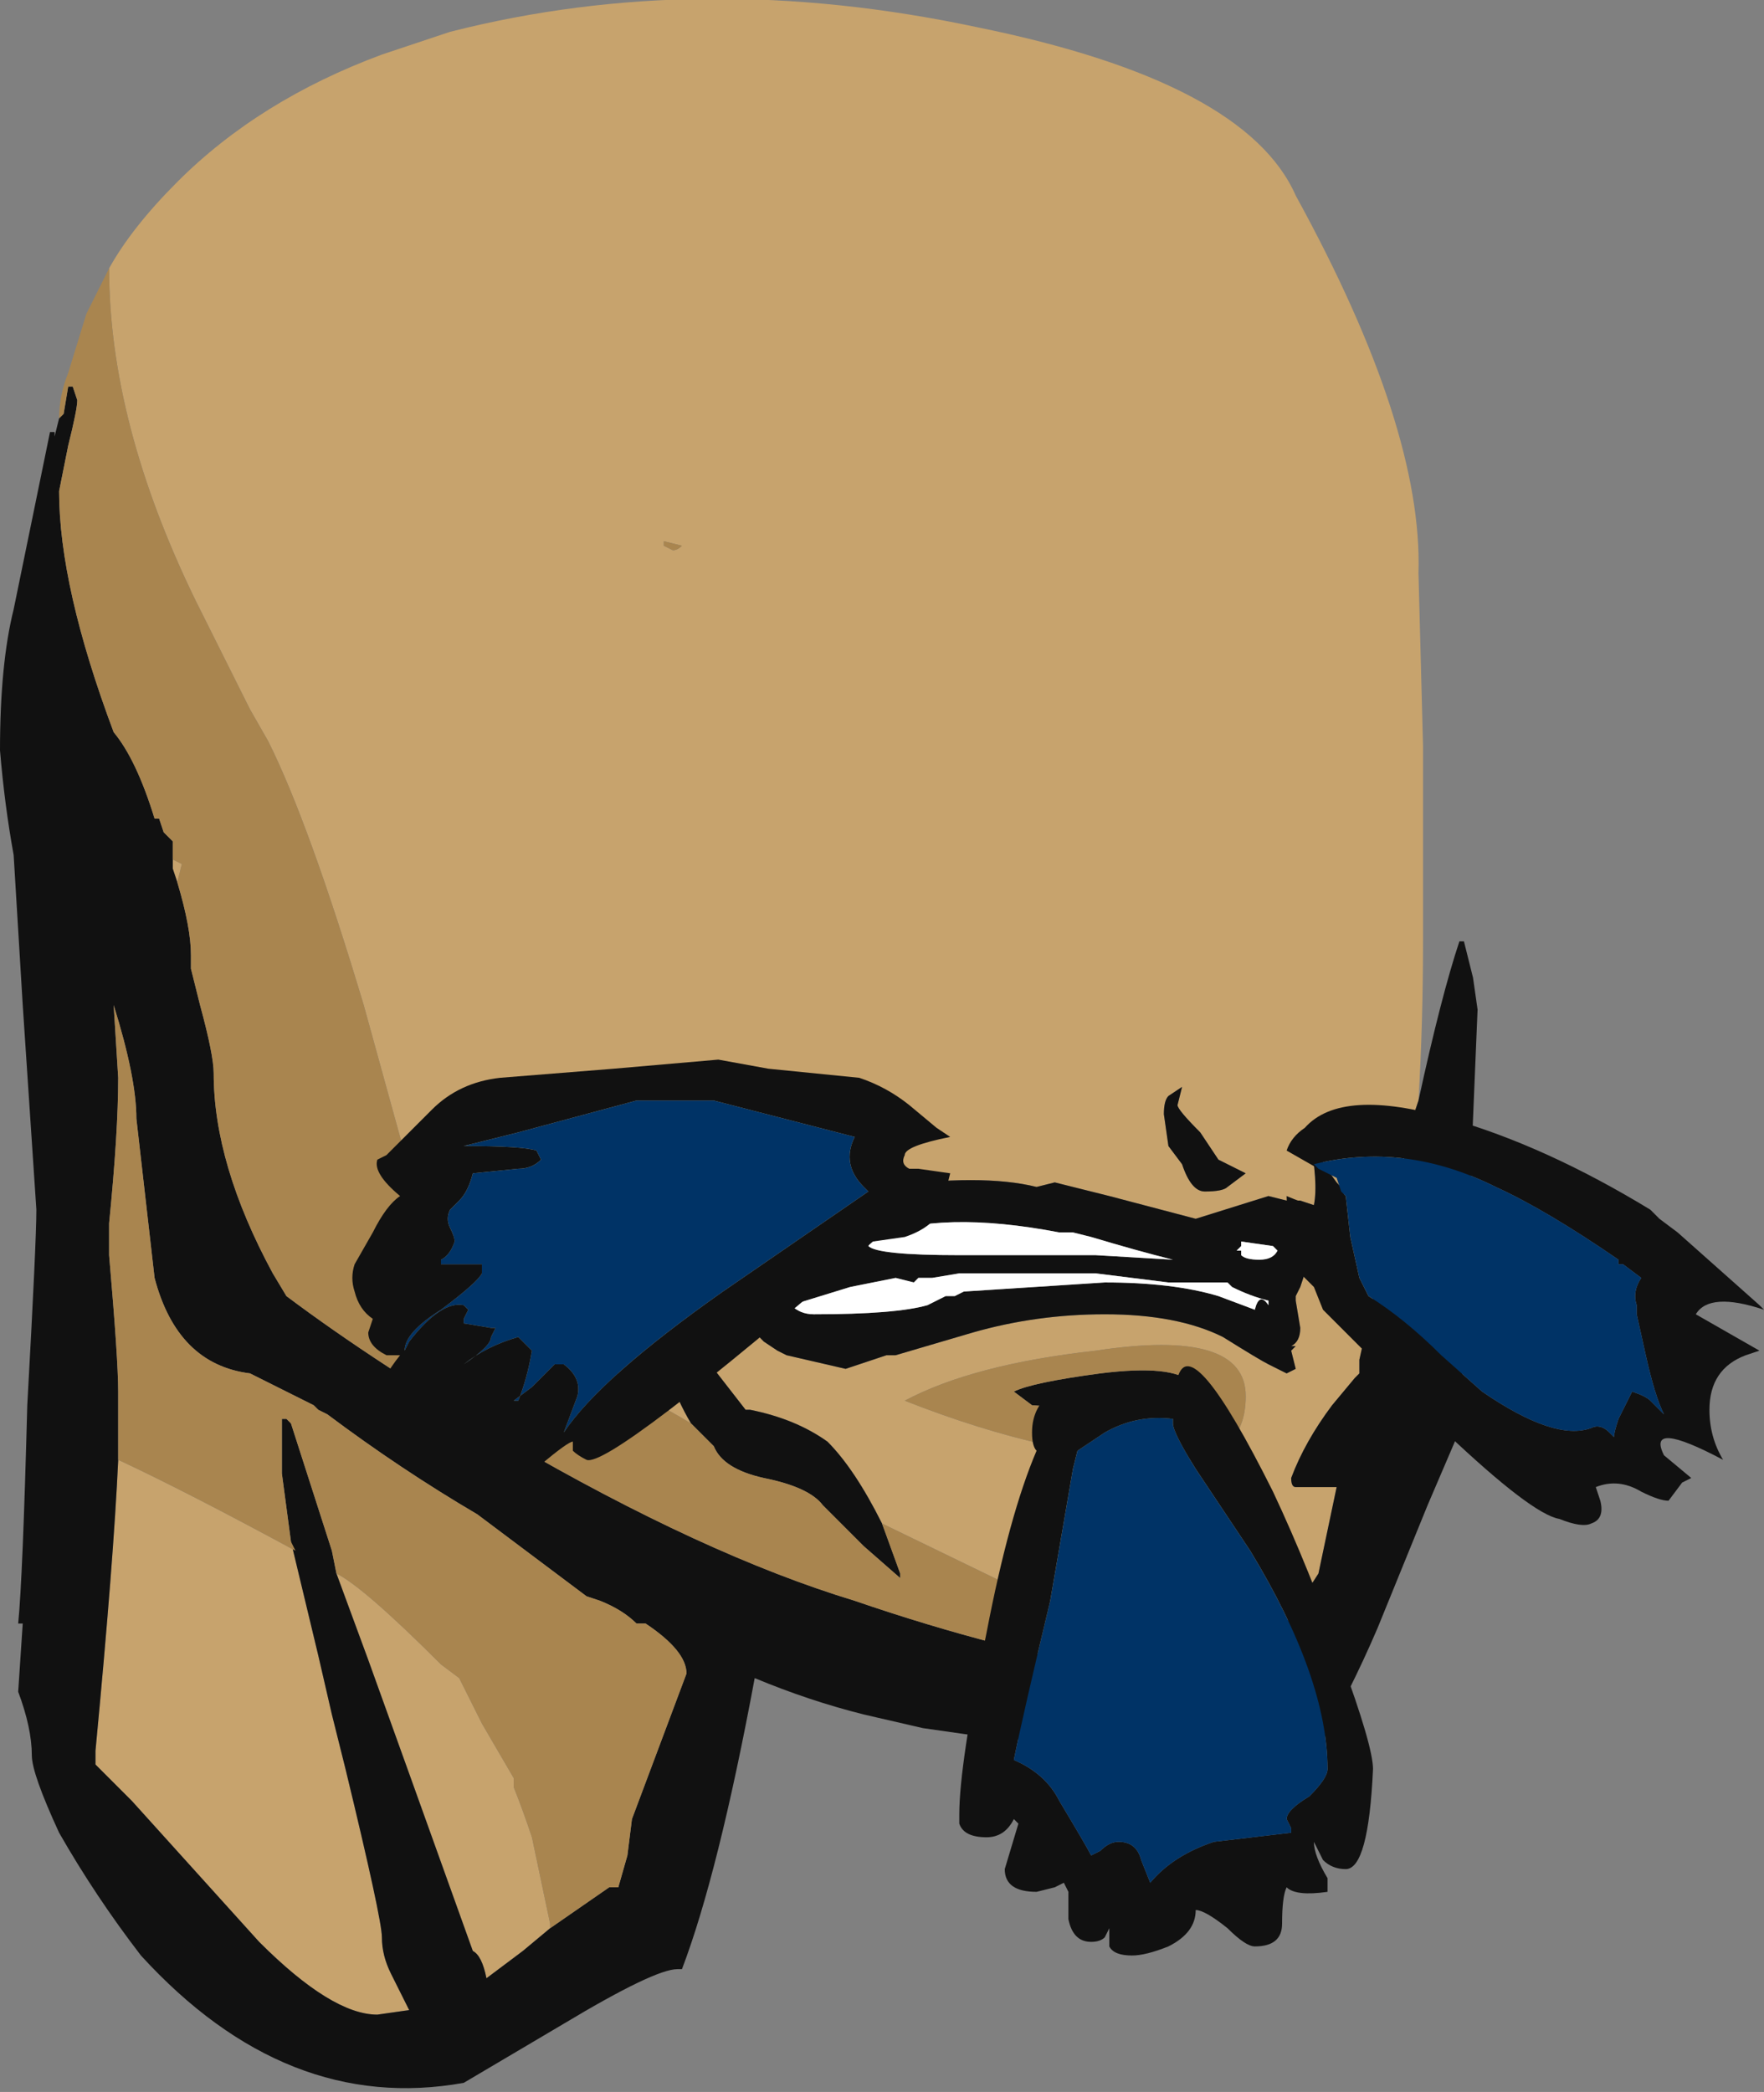 <?xml version="1.0" encoding="UTF-8" standalone="no"?>
<svg xmlns:ffdec="https://www.free-decompiler.com/flash" xmlns:xlink="http://www.w3.org/1999/xlink" ffdec:objectType="frame" height="161.0px" width="135.8px" xmlns="http://www.w3.org/2000/svg">
  <rect width="100%" height="100%" fill="#808080" stroke="none"/>
  <g transform="matrix(1.0, 0.0, 0.0, 1.0, 53.55, 53.9)">
    <use ffdec:characterId="55" height="23.0" transform="matrix(7.0, 0.0, 0.0, 7.0, -53.55, -53.9)" width="19.4" xlink:href="#shape0"/>
  </g>
  <defs>
    <g id="shape0" transform="matrix(1.0, 0.0, 0.0, 1.0, 7.65, 7.7)">
      <path d="M-6.45 -4.75 Q-6.2 -5.2 -5.7 -5.7 -4.8 -6.6 -3.45 -7.1 L-2.7 -7.35 Q0.05 -8.05 3.1 -7.4 6.05 -6.8 6.6 -5.55 8.0 -3.0 7.95 -1.4 L8.0 0.5 8.0 2.65 Q8.0 3.55 7.95 4.4 L7.9 4.55 7.3 7.25 7.3 7.4 7.25 7.45 7.0 7.75 Q6.7 8.15 6.55 8.55 6.55 8.65 6.6 8.65 L7.05 8.65 6.85 9.6 6.3 10.45 6.15 10.65 3.7 9.85 2.05 9.05 Q1.75 8.45 1.45 8.15 1.1 7.9 0.6 7.8 L0.55 7.8 0.2 7.35 -0.3 7.4 Q-0.2 7.7 -0.05 7.95 -0.3 7.8 -0.5 7.7 L-3.0 5.6 -3.25 4.8 -3.65 3.35 Q-4.25 1.35 -4.7 0.45 L-4.9 0.1 -5.5 -1.1 Q-6.45 -3.05 -6.45 -4.75 M-5.75 1.75 L-5.65 1.8 -5.7 2.0 -5.75 1.85 -5.75 1.75 M-0.35 -1.7 L-0.25 -1.65 Q-0.2 -1.65 -0.15 -1.7 L-0.35 -1.75 -0.35 -1.7 M-1.4 -1.45 L-1.4 -1.45 M-6.35 8.35 Q-5.6 8.7 -4.4 9.35 L-4.45 9.25 -4.15 10.5 -4.0 11.15 -3.85 11.75 Q-3.45 13.4 -3.45 13.6 -3.45 13.8 -3.35 14.0 L-3.15 14.4 -3.5 14.45 Q-4.0 14.45 -4.8 13.65 L-6.2 12.1 -6.6 11.7 -6.6 11.55 Q-6.4 9.45 -6.35 8.35 M-3.95 9.6 Q-3.65 9.75 -2.8 10.6 L-2.6 10.75 -2.35 11.25 -2.0 11.85 -2.0 11.95 Q-1.9 12.2 -1.8 12.5 L-1.6 13.45 -1.6 13.5 -1.9 13.75 -2.3 14.05 Q-2.35 13.8 -2.45 13.75 L-3.15 11.8 -3.6 10.55 -3.95 9.6 M6.75 4.8 Q6.85 5.3 6.8 5.55 L6.65 5.5 6.5 5.5 6.3 5.45 5.5 5.7 4.55 5.45 3.95 5.3 3.75 5.35 Q3.15 5.2 2.05 5.35 L0.5 6.7 Q0.5 6.8 0.75 7.05 L0.9 7.15 1.0 7.2 1.65 7.35 2.1 7.2 2.2 7.2 3.05 6.95 Q3.75 6.75 4.5 6.75 5.3 6.75 5.8 7.0 6.2 7.25 6.3 7.3 L6.5 7.4 6.6 7.35 6.55 7.15 6.6 7.1 6.55 7.1 Q6.65 7.05 6.65 6.9 L6.6 6.6 6.6 6.55 6.65 6.45 6.7 6.3 7.15 5.55 Q7.15 5.4 7.05 5.3 6.9 5.1 6.75 4.8 M6.55 5.2 L6.55 5.2 M5.85 5.35 L6.05 5.2 5.75 5.05 5.55 4.75 Q5.3 4.5 5.3 4.45 L5.35 4.25 5.2 4.35 Q5.15 4.4 5.15 4.55 L5.2 4.9 5.35 5.1 Q5.45 5.4 5.6 5.4 5.8 5.4 5.85 5.35 M4.4 7.15 Q3.05 7.3 2.3 7.7 3.95 8.35 5.25 8.35 6.05 8.35 6.05 7.65 6.05 6.9 4.4 7.15" fill="#c7a36d" fill-rule="evenodd" stroke="none"/>
      <path d="M7.95 4.4 Q8.2 3.25 8.4 2.65 L8.45 2.65 8.55 3.05 8.6 3.4 8.45 7.0 Q8.45 7.4 8.35 8.15 L8.05 8.85 7.5 10.2 Q7.2 10.9 6.8 11.6 L3.2 11.4 2.5 11.3 1.85 11.15 Q1.25 11.0 0.65 10.75 0.25 12.9 -0.15 13.95 L-0.2 13.95 Q-0.45 13.95 -1.45 14.55 L-2.55 15.2 Q-4.5 15.55 -6.1 13.8 -6.6 13.15 -7.0 12.45 -7.3 11.8 -7.3 11.6 -7.3 11.3 -7.45 10.9 L-7.4 10.15 -7.45 10.15 Q-7.4 9.65 -7.35 7.75 -7.25 5.95 -7.25 5.6 L-7.4 3.35 -7.5 1.7 Q-7.6 1.15 -7.65 0.55 -7.65 -0.4 -7.5 -1.0 L-7.1 -2.95 -7.05 -2.95 -7.05 -2.9 -7.0 -3.1 -6.95 -3.15 -6.9 -3.45 -6.85 -3.45 -6.8 -3.3 Q-6.8 -3.2 -6.9 -2.8 L-7.0 -2.3 Q-7.0 -1.25 -6.4 0.35 -6.15 0.65 -5.95 1.3 L-5.9 1.3 -5.85 1.45 -5.75 1.55 -5.75 1.75 -5.75 1.85 -5.7 2.0 Q-5.55 2.5 -5.55 2.8 L-5.55 2.95 -5.45 3.35 Q-5.3 3.9 -5.3 4.1 -5.3 5.1 -4.65 6.3 L-4.5 6.55 Q-3.5 7.3 -2.05 8.15 0.1 9.4 1.75 9.9 3.35 10.45 4.85 10.7 L6.15 10.65 6.3 10.45 6.85 9.6 7.05 8.65 6.6 8.65 Q6.55 8.65 6.55 8.55 6.7 8.15 7.0 7.75 L7.25 7.45 7.3 7.4 7.3 7.25 7.9 4.55 7.95 4.4 M-0.05 7.95 Q-0.2 7.7 -0.3 7.4 L0.2 7.35 0.55 7.8 0.6 7.8 Q1.1 7.9 1.45 8.15 1.75 8.45 2.05 9.05 L2.25 9.6 2.25 9.65 1.85 9.3 1.4 8.85 Q1.25 8.65 0.75 8.55 0.3 8.45 0.2 8.2 L-0.05 7.95 M-1.4 -1.45 L-1.4 -1.45 M-1.6 13.5 L-0.95 13.05 -0.85 13.05 -0.75 12.7 -0.7 12.3 -0.1 10.7 Q-0.1 10.45 -0.55 10.15 L-0.65 10.15 Q-0.8 10.0 -1.05 9.9 L-1.2 9.85 -2.4 8.95 Q-3.25 8.45 -4.05 7.85 L-4.15 7.8 -4.2 7.75 -4.9 7.4 Q-5.7 7.3 -5.95 6.35 L-6.15 4.6 Q-6.15 4.15 -6.4 3.35 L-6.4 3.35 -6.35 4.15 Q-6.35 4.75 -6.45 5.75 L-6.45 6.1 Q-6.35 7.25 -6.35 7.6 L-6.35 8.35 Q-6.4 9.45 -6.6 11.55 L-6.6 11.7 -6.2 12.1 -4.8 13.65 Q-4.0 14.45 -3.5 14.45 L-3.15 14.4 -3.35 14.0 Q-3.45 13.8 -3.45 13.6 -3.45 13.4 -3.85 11.75 L-4.0 11.15 -4.15 10.5 -4.45 9.25 -4.55 8.5 -4.55 7.9 -4.5 7.9 -4.45 7.95 -4.0 9.35 -3.95 9.6 -3.6 10.55 -3.15 11.8 -2.45 13.75 Q-2.35 13.8 -2.3 14.05 L-1.9 13.75 -1.6 13.5 M6.75 4.8 Q6.9 5.1 7.05 5.3 7.15 5.4 7.15 5.55 L6.7 6.3 6.65 6.45 6.6 6.55 6.6 6.6 6.65 6.9 Q6.65 7.05 6.55 7.1 L6.6 7.1 6.55 7.15 6.6 7.35 6.5 7.4 6.3 7.3 Q6.2 7.25 5.8 7.0 5.3 6.75 4.5 6.75 3.75 6.75 3.05 6.95 L2.2 7.2 2.1 7.2 1.65 7.35 1.0 7.2 0.9 7.15 0.75 7.05 Q0.5 6.8 0.5 6.7 L2.05 5.35 Q3.15 5.2 3.75 5.35 L3.95 5.3 4.55 5.45 5.5 5.7 6.3 5.45 6.5 5.5 6.65 5.5 6.8 5.55 Q6.85 5.3 6.75 4.8 M6.0 6.1 Q6.05 6.15 6.2 6.15 6.35 6.15 6.4 6.05 L6.35 6.0 6.0 5.95 6.0 6.0 5.95 6.05 6.0 6.05 6.0 6.1 M5.9 6.45 L5.85 6.4 5.2 6.4 4.4 6.3 2.9 6.3 2.6 6.35 2.45 6.35 2.4 6.4 2.2 6.35 1.7 6.45 1.05 6.65 Q1.15 6.75 1.3 6.75 2.2 6.75 2.55 6.65 L2.75 6.55 2.85 6.55 2.95 6.5 4.5 6.4 Q5.25 6.4 5.75 6.55 L6.15 6.7 Q6.2 6.5 6.3 6.65 L6.3 6.6 Q6.1 6.55 5.9 6.45 M5.85 5.35 Q5.8 5.4 5.6 5.4 5.45 5.4 5.35 5.1 L5.2 4.9 5.15 4.55 Q5.15 4.4 5.2 4.35 L5.35 4.25 5.3 4.45 Q5.3 4.5 5.55 4.75 L5.75 5.05 6.05 5.2 5.85 5.35 M1.9 6.0 Q2.0 6.1 2.9 6.1 L4.4 6.1 5.25 6.15 Q4.85 6.05 4.35 5.9 L4.15 5.85 4.0 5.85 Q2.7 5.6 1.95 5.9 L1.9 6.0 M5.45 7.5 L4.4 7.8 3.7 7.75 3.5 7.6 Q3.7 7.5 4.45 7.4 5.25 7.3 5.45 7.5" fill="#111111" fill-rule="evenodd" stroke="none"/>
      <path d="M-7.0 -3.1 Q-7.0 -3.35 -6.9 -3.6 L-6.7 -4.25 -6.45 -4.75 Q-6.45 -3.05 -5.5 -1.1 L-4.9 0.1 -4.7 0.45 Q-4.25 1.35 -3.65 3.35 L-3.25 4.8 -3.0 5.6 -0.5 7.7 Q-0.3 7.8 -0.05 7.95 L0.2 8.2 Q0.3 8.45 0.75 8.55 1.25 8.65 1.4 8.85 L1.85 9.3 2.25 9.65 2.25 9.6 2.05 9.05 3.7 9.85 6.15 10.65 4.85 10.7 Q3.35 10.45 1.75 9.9 0.1 9.4 -2.05 8.15 -3.5 7.3 -4.5 6.55 L-4.65 6.3 Q-5.3 5.1 -5.3 4.1 -5.3 3.9 -5.45 3.35 L-5.55 2.95 -5.55 2.8 Q-5.55 2.5 -5.7 2.0 L-5.65 1.8 -5.75 1.75 -5.75 1.55 -5.85 1.45 -5.9 1.3 -5.95 1.3 Q-6.15 0.65 -6.4 0.35 -7.0 -1.25 -7.0 -2.3 L-6.9 -2.8 Q-6.8 -3.2 -6.8 -3.3 L-6.85 -3.45 -6.9 -3.45 -6.95 -3.15 -7.0 -3.1 M-0.35 -1.7 L-0.35 -1.75 -0.15 -1.7 Q-0.2 -1.65 -0.25 -1.65 L-0.35 -1.7 M-6.35 8.35 L-6.35 7.6 Q-6.35 7.25 -6.45 6.1 L-6.45 5.75 Q-6.35 4.75 -6.35 4.15 L-6.4 3.35 -6.4 3.35 Q-6.15 4.15 -6.15 4.6 L-5.95 6.35 Q-5.7 7.3 -4.9 7.4 L-4.2 7.75 -4.15 7.8 -4.05 7.85 Q-3.25 8.45 -2.4 8.95 L-1.2 9.85 -1.05 9.9 Q-0.8 10.0 -0.65 10.15 L-0.55 10.15 Q-0.1 10.45 -0.1 10.7 L-0.7 12.3 -0.75 12.7 -0.85 13.05 -0.95 13.05 -1.6 13.5 -1.6 13.45 -1.8 12.5 Q-1.9 12.2 -2.0 11.95 L-2.0 11.85 -2.35 11.25 -2.6 10.75 -2.8 10.6 Q-3.65 9.75 -3.95 9.6 L-4.0 9.35 -4.45 7.95 -4.5 7.9 -4.55 7.9 -4.55 8.5 -4.45 9.25 -4.4 9.35 Q-5.6 8.7 -6.35 8.35 M5.45 7.5 Q5.25 7.3 4.45 7.4 3.7 7.5 3.5 7.6 L3.7 7.75 4.4 7.8 5.45 7.5 M4.4 7.15 Q6.05 6.9 6.05 7.65 6.05 8.35 5.25 8.35 3.95 8.35 2.3 7.7 3.05 7.3 4.4 7.15" fill="#a9854f" fill-rule="evenodd" stroke="none"/>
      <path d="M6.0 6.1 L6.0 6.05 5.95 6.05 6.0 6.0 6.0 5.95 6.35 6.0 6.4 6.05 Q6.35 6.15 6.2 6.15 6.05 6.15 6.0 6.1 M5.9 6.45 Q6.1 6.55 6.3 6.6 L6.3 6.65 Q6.2 6.5 6.15 6.7 L5.75 6.55 Q5.25 6.4 4.5 6.4 L2.95 6.5 2.85 6.55 2.75 6.55 2.55 6.65 Q2.2 6.75 1.3 6.75 1.15 6.75 1.05 6.65 L1.7 6.45 2.2 6.35 2.4 6.4 2.45 6.35 2.6 6.35 2.9 6.3 4.4 6.3 5.2 6.4 5.85 6.4 5.9 6.45 M1.9 6.0 L1.95 5.9 Q2.7 5.6 4.0 5.85 L4.15 5.85 4.35 5.9 Q4.85 6.05 5.25 6.15 L4.4 6.1 2.9 6.1 Q2.0 6.1 1.9 6.0" fill="#ffffff" fill-rule="evenodd" stroke="none"/>
      <path d="M6.85 5.15 L6.5 4.95 Q6.55 4.8 6.7 4.7 7.1 4.25 8.3 4.6 9.35 4.9 10.5 5.6 L10.6 5.7 10.8 5.85 11.7 6.65 11.75 6.7 Q11.15 6.5 11.0 6.75 L11.7 7.15 11.55 7.2 Q11.15 7.35 11.15 7.8 11.15 8.1 11.3 8.35 10.45 7.9 10.65 8.3 L10.95 8.55 10.85 8.6 10.7 8.8 Q10.6 8.8 10.4 8.7 10.15 8.55 9.9 8.65 L9.95 8.8 Q10.0 9.0 9.85 9.05 9.75 9.1 9.5 9.0 9.2 8.95 8.25 8.05 L8.25 8.0 7.4 7.2 6.9 6.7 6.8 6.45 6.65 6.3 6.6 6.15 6.7 6.15 Q6.5 5.75 6.5 5.45 6.85 5.6 6.95 5.55 L7.1 5.4 7.15 5.45 7.2 5.9 7.3 6.35 7.4 6.55 Q7.8 6.8 8.2 7.2 L8.65 7.6 Q9.45 8.15 9.85 8.0 9.95 7.95 10.05 8.05 L10.1 8.1 Q10.1 8.05 10.15 7.9 L10.3 7.6 Q10.45 7.65 10.5 7.7 L10.65 7.85 Q10.55 7.65 10.45 7.2 L10.35 6.75 10.35 6.65 Q10.3 6.5 10.4 6.35 L10.2 6.2 10.15 6.2 10.15 6.15 Q9.35 5.6 8.8 5.35 7.8 4.85 6.8 5.1 L6.85 5.15 M2.35 4.45 L2.65 4.7 2.8 4.8 Q2.3 4.9 2.3 5.0 2.25 5.1 2.35 5.15 L2.45 5.15 2.8 5.2 2.7 5.6 Q2.6 5.8 2.3 5.9 L1.95 5.95 Q-0.95 8.45 -1.2 8.35 -1.3 8.3 -1.35 8.25 L-1.35 8.15 Q-1.4 8.15 -1.7 8.4 -1.95 8.55 -2.05 8.55 L-2.25 8.4 Q-2.3 8.3 -2.45 8.25 -2.6 8.2 -2.65 8.1 L-2.7 7.95 Q-2.8 8.0 -2.95 7.95 L-3.0 7.95 -3.0 8.0 -3.1 8.0 -3.25 8.25 -3.45 8.25 Q-3.65 8.15 -3.6 7.9 L-3.5 7.65 Q-3.45 7.45 -3.25 7.2 L-3.4 7.2 Q-3.6 7.1 -3.6 6.95 L-3.55 6.8 Q-3.7 6.7 -3.75 6.5 -3.8 6.35 -3.75 6.2 L-3.55 5.85 Q-3.4 5.55 -3.25 5.45 -3.55 5.2 -3.5 5.05 L-3.4 5.0 -2.9 4.5 Q-2.6 4.2 -2.15 4.15 L-0.9 4.05 0.25 3.95 0.8 4.05 1.8 4.15 Q2.1 4.25 2.35 4.45 M0.0 4.4 L-0.65 4.4 -1.95 4.75 -2.55 4.9 Q-1.9 4.9 -1.75 4.95 L-1.7 5.05 Q-1.8 5.15 -1.95 5.15 L-2.45 5.2 Q-2.5 5.4 -2.6 5.5 L-2.7 5.6 Q-2.75 5.7 -2.7 5.8 -2.65 5.9 -2.65 5.95 -2.7 6.1 -2.8 6.15 L-2.8 6.2 -2.35 6.2 -2.35 6.3 Q-2.4 6.4 -2.8 6.7 -3.2 6.95 -3.2 7.15 L-3.15 7.05 Q-2.8 6.6 -2.55 6.65 L-2.5 6.7 -2.55 6.8 -2.55 6.85 -2.25 6.9 -2.2 6.9 -2.25 7.0 Q-2.25 7.1 -2.55 7.3 -2.3 7.1 -1.95 7.0 L-1.8 7.15 Q-1.85 7.45 -1.95 7.7 L-2.0 7.7 -1.8 7.55 -1.55 7.3 -1.45 7.3 Q-1.25 7.45 -1.3 7.65 L-1.45 8.05 Q-1.05 7.45 0.3 6.5 L1.9 5.4 1.85 5.35 Q1.6 5.1 1.75 4.8 L0.2 4.4 0.0 4.4 M5.3 7.45 Q5.45 6.9 6.35 8.7 6.75 9.55 7.1 10.55 7.45 11.5 7.45 11.75 7.4 12.85 7.15 12.85 7.0 12.85 6.9 12.75 L6.8 12.55 Q6.8 12.7 6.95 12.95 L6.95 13.1 Q6.6 13.15 6.5 13.05 6.45 13.15 6.45 13.45 6.45 13.7 6.15 13.7 6.05 13.7 5.85 13.5 5.6 13.3 5.5 13.3 5.5 13.55 5.2 13.7 4.95 13.8 4.8 13.8 4.6 13.8 4.55 13.7 L4.55 13.5 4.5 13.6 Q4.45 13.65 4.35 13.65 4.15 13.65 4.1 13.4 L4.1 13.1 4.05 13.0 3.95 13.05 3.75 13.1 Q3.4 13.1 3.4 12.85 L3.55 12.35 3.5 12.3 Q3.4 12.5 3.2 12.5 2.95 12.5 2.9 12.35 L2.9 12.25 Q2.9 11.7 3.2 10.25 3.45 8.95 3.75 8.25 3.7 8.2 3.7 8.05 3.7 7.45 4.7 7.4 L5.3 7.45 M4.5 8.05 L4.2 8.25 4.15 8.45 3.9 9.9 Q3.6 11.15 3.5 11.65 3.85 11.8 4.0 12.1 4.3 12.6 4.35 12.7 L4.45 12.65 Q4.55 12.55 4.65 12.55 4.85 12.55 4.9 12.75 L5.0 13.0 Q5.25 12.7 5.7 12.55 L6.55 12.45 6.55 12.4 6.5 12.3 Q6.5 12.2 6.75 12.05 6.95 11.85 6.95 11.75 6.95 10.75 6.1 9.35 L5.5 8.45 Q5.25 8.05 5.25 7.95 L5.25 7.9 Q4.85 7.85 4.5 8.05" fill="#111111" fill-rule="evenodd" stroke="none"/>
      <path d="M7.1 5.4 L7.05 5.25 6.85 5.15 6.8 5.1 Q7.8 4.85 8.8 5.35 9.35 5.6 10.15 6.15 L10.15 6.2 10.2 6.2 10.4 6.35 Q10.3 6.5 10.35 6.65 L10.35 6.75 10.45 7.2 Q10.55 7.65 10.65 7.85 L10.5 7.7 Q10.45 7.65 10.3 7.6 L10.15 7.9 Q10.1 8.05 10.1 8.1 L10.05 8.05 Q9.95 7.95 9.85 8.0 9.45 8.15 8.65 7.6 L8.2 7.2 Q7.8 6.8 7.4 6.55 L7.3 6.35 7.2 5.9 7.15 5.45 7.1 5.4 M0.0 4.4 L0.2 4.4 1.75 4.8 Q1.6 5.1 1.85 5.35 L1.9 5.4 0.3 6.5 Q-1.05 7.45 -1.45 8.05 L-1.3 7.65 Q-1.25 7.45 -1.45 7.3 L-1.55 7.3 -1.8 7.55 -2.0 7.7 -1.95 7.7 Q-1.85 7.45 -1.8 7.15 L-1.95 7.0 Q-2.3 7.1 -2.55 7.3 -2.25 7.1 -2.25 7.0 L-2.2 6.9 -2.25 6.9 -2.55 6.85 -2.55 6.8 -2.5 6.7 -2.55 6.65 Q-2.8 6.6 -3.15 7.05 L-3.2 7.15 Q-3.2 6.95 -2.8 6.7 -2.4 6.4 -2.35 6.3 L-2.35 6.2 -2.8 6.2 -2.8 6.15 Q-2.7 6.1 -2.65 5.95 -2.65 5.9 -2.7 5.8 -2.75 5.7 -2.7 5.6 L-2.6 5.5 Q-2.5 5.4 -2.45 5.2 L-1.95 5.15 Q-1.8 5.15 -1.7 5.05 L-1.75 4.95 Q-1.9 4.9 -2.55 4.9 L-1.95 4.75 -0.65 4.4 0.0 4.4 M4.5 8.05 Q4.85 7.85 5.25 7.9 L5.25 7.95 Q5.25 8.05 5.5 8.45 L6.1 9.35 Q6.95 10.75 6.95 11.75 6.95 11.85 6.75 12.05 6.5 12.2 6.5 12.3 L6.55 12.4 6.55 12.45 5.7 12.55 Q5.25 12.7 5.0 13.0 L4.9 12.75 Q4.85 12.55 4.65 12.55 4.55 12.55 4.45 12.65 L4.35 12.7 Q4.3 12.6 4.0 12.1 3.85 11.8 3.5 11.65 3.6 11.15 3.9 9.9 L4.15 8.45 4.2 8.25 4.5 8.05" fill="#003366" fill-rule="evenodd" stroke="none"/>
    </g>
  </defs>
</svg>
